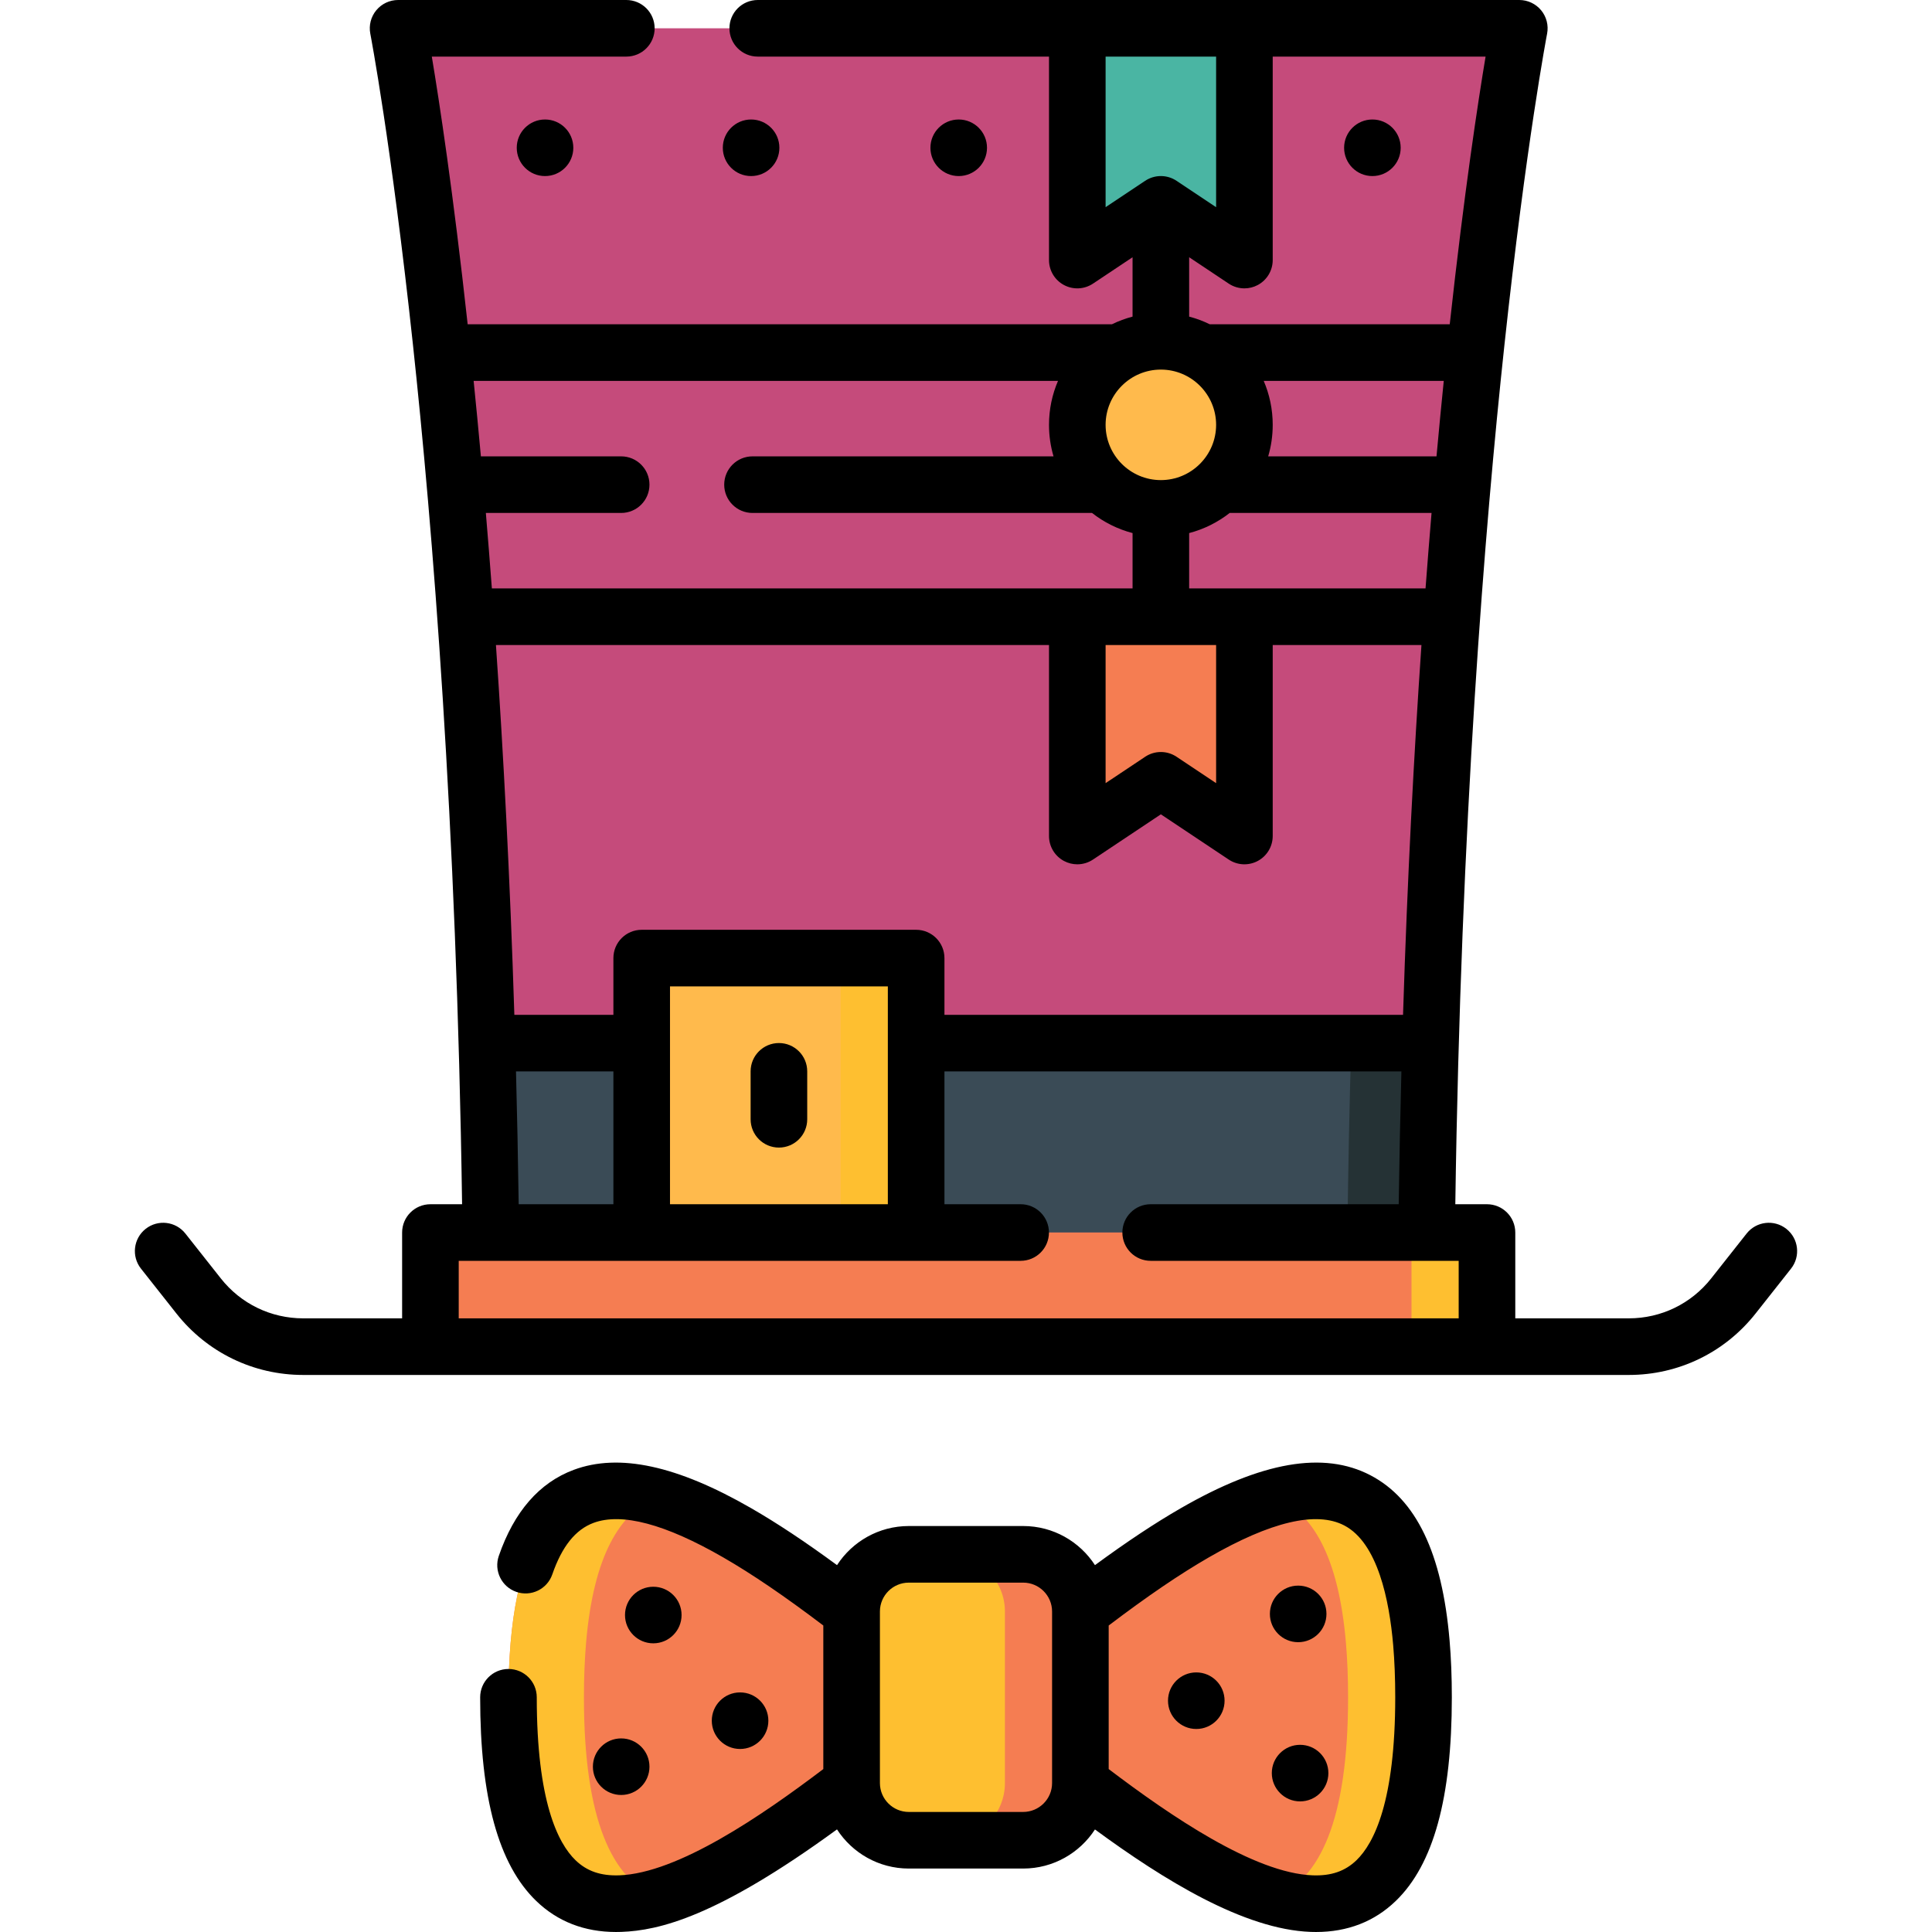 <?xml version="1.0"?>
<svg xmlns="http://www.w3.org/2000/svg" xmlns:xlink="http://www.w3.org/1999/xlink" xmlns:svgjs="http://svgjs.com/svgjs" version="1.1" width="512" height="512" x="0" y="0" viewBox="0 0 512 512" style="enable-background:new 0 0 512 512" xml:space="preserve" class=""><g><g xmlns="http://www.w3.org/2000/svg"><g><path d="m377.255 449.8c0 41.54-12.2 55.31-29.64 54.68-3.11-.11-6.38-.68-9.78-1.64-15.75-4.41-34.22-17.01-51.52-30.31v-45.46c9.96-7.66 20.31-15.09 30.31-20.86 7.37-4.25 14.54-7.59 21.22-9.45 20.07-5.62 35.71 2.07 38.84 38.59.37 4.39.57 9.2.57 14.45z" fill="#f57d52" data-original="#f77a49" class=""/><path d="m377.255 449.8c0 41.54-12.2 55.31-29.64 54.68-3.11-.11-6.38-.68-9.78-1.64 11.8-4.73 19.42-20.22 19.42-53.04 0-5.25-.2-10.06-.57-14.45-1.97-23.05-8.93-34.61-18.84-38.59 20.07-5.62 35.71 2.07 38.84 38.59.37 4.39.57 9.2.57 14.45z" fill="#febf30" data-original="#de4f42" class=""/></g><g><path d="m134.747 449.799c0 41.54 12.2 55.31 29.64 54.68 3.11-.11 6.38-.68 9.78-1.64 15.75-4.41 34.22-17.01 51.52-30.31v-45.46c-9.96-7.66-20.31-15.09-30.31-20.86-7.37-4.25-14.54-7.59-21.22-9.45-20.07-5.62-35.71 2.07-38.84 38.59-.37 4.39-.57 9.2-.57 14.45z" fill="#f57d52" data-original="#f77a49" class=""/><path d="m134.747 449.799c0 41.54 12.2 55.31 29.64 54.68 3.11-.11 6.38-.68 9.78-1.64-11.8-4.73-19.42-20.22-19.42-53.04 0-5.25.2-10.06.57-14.45 1.97-23.05 8.93-34.61 18.84-38.59-20.07-5.62-35.71 2.07-38.84 38.59-.37 4.39-.57 9.2-.57 14.45z" fill="#febf30" data-original="#de4f42" class=""/></g><path d="m286.315 427.07v45.46c0 8.34-6.82 15.16-15.16 15.16h-30.31c-8.34 0-15.16-6.82-15.16-15.16v-45.46c0-8.34 6.82-15.16 15.16-15.16h30.31c8.34 0 15.16 6.82 15.16 15.16z" fill="#febf30" data-original="#de4f42" class=""/><path d="m286.315 427.07v45.46c0 8.34-6.82 15.16-15.16 15.16h-20c8.34 0 15.16-6.82 15.16-15.16v-45.46c0-8.34-6.82-15.16-15.16-15.16h20c8.34 0 15.16 6.82 15.16 15.16z" fill="#f57d52" data-original="#c93831" class=""/><path d="m402.635 7.5s-18.54 95.96-23.54 268.94c-.47 16.07-.81 32.81-1.02 50.19h-248.02c-.21-17.38-.55-34.12-1.02-50.19-5-172.98-23.54-268.94-23.54-268.94z" fill="#c54b7b" data-original="#997ab8" class=""/><path d="m402.635 7.5s-18.54 95.96-23.54 268.94c-.47 16.07-.81 32.81-1.02 50.19h-21c2.41-204.51 24.56-319.13 24.56-319.13z" fill="#c54b7b" data-original="#6957a1" class=""/><path d="m379.095 276.44c-.47 16.07-.81 32.81-1.02 50.19h-248.02c-.21-17.38-.55-34.12-1.02-50.19z" fill="#3a4b56" data-original="#3a4b56"/><g><path d="m329.782 68.921-22.143-14.762-22.143 14.762v-61.421h44.286z" fill="#4ab5a3" data-original="#5bc196" class=""/><path d="m329.782 221.553-22.143-14.762-22.143 14.762v-58.113h44.286z" fill="#f57d52" data-original="#f77a49" class=""/><circle cx="307.639" cy="112.589" fill="#ffba4c" r="22.143" data-original="#ffba4c" class=""/></g><path d="m114.065 326.635h280v30.241h-280z" fill="#f57d52" data-original="#f77a49" class=""/><path d="m374.065 326.635h20v30.241h-20z" fill="#febf30" data-original="#de4f42" class=""/><path d="m170.056 253.905h72.732v72.73h-72.732z" fill="#ffba4c" data-original="#ffba4c" class=""/><path d="m222.788 253.905h20v72.73h-20z" fill="#febf30" data-original="#fb963f" class=""/><path d="m379.095 276.44c-.47 16.07-.81 32.81-1.02 50.19h-21c.21-17.38.55-34.12 1.02-50.19z" fill="#253235" data-original="#253235" class=""/></g><g xmlns="http://www.w3.org/2000/svg"><path d="m363.177 390.959c-12.402-6.473-28.855-3.609-50.298 8.756-6.842 3.946-14.196 8.82-22.7 15.059-4.041-6.231-11.058-10.362-19.023-10.362h-30.313c-7.964 0-14.981 4.131-19.023 10.361-8.505-6.241-15.86-11.114-22.7-15.059-19.667-11.342-35.071-14.673-47.094-10.183-9.108 3.402-15.782 11.071-19.835 22.794-1.354 3.915.723 8.186 4.637 9.539 3.92 1.36 8.188-.724 9.539-4.637 2.558-7.395 6.125-11.857 10.907-13.644 7.46-2.784 19.018.281 34.353 9.124 7.702 4.441 16.204 10.221 26.56 18.067v38.046c-16.398 12.428-38.583 27.598-54.071 28.161h-.002c-4.903.174-8.576-1.092-11.586-3.997-4.69-4.522-10.28-15.686-10.28-43.187 0-4.143-3.357-7.5-7.5-7.5s-7.5 3.357-7.5 7.5c0 26.679 4.863 44.337 14.867 53.984 5.657 5.456 12.76 8.217 21.13 8.216.467 0 .937-.008 1.411-.025h.005c9.927-.361 25.31-3.927 57.151-27.163 4.04 6.238 11.061 10.375 19.031 10.375h30.314c7.962-.001 14.979-4.131 19.02-10.359 18.203 13.359 39.476 26.504 57.162 27.147.477.018.95.026 1.419.026 8.367 0 15.469-2.76 21.125-8.214 10.006-9.648 14.869-27.308 14.869-53.987 0-5.375-.201-10.453-.599-15.093-1.978-23.099-8.839-37.409-20.976-43.745zm-84.364 81.572c0 4.22-3.435 7.653-7.656 7.654h-30.313c-4.21 0-7.636-3.414-7.656-7.618 0-.012 0-.024 0-.036v-45.465c0-.012 0-.024 0-.036.019-4.204 3.446-7.618 7.656-7.618h30.313c4.222 0 7.656 3.434 7.656 7.654zm80.659 20.457c-3.013 2.903-6.69 4.174-11.588 3.995-15.493-.563-37.676-15.733-54.071-28.161v-38.045c10.354-7.845 18.855-13.625 26.561-18.068 16.409-9.463 28.475-12.311 35.862-8.453 8.873 4.633 11.952 19.811 12.973 31.729.361 4.216.544 8.863.544 13.813-.001 27.504-5.591 38.668-10.281 43.19z" fill="#000000" data-original="#000000" class=""/><path d="m473.406 325.664c-3.252-2.566-7.968-2.014-10.534 1.237l-9.393 11.894c-5.311 6.724-13.27 10.58-21.837 10.58h-30.077v-22.741c0-4.143-3.357-7.5-7.5-7.5h-8.393c1.458-101.507 7.843-179.615 13.013-227.684 5.739-53.376 11.257-82.243 11.313-82.528.424-2.197-.155-4.47-1.58-6.196-1.425-1.726-3.547-2.726-5.785-2.726h-201.825c-4.143 0-7.5 3.357-7.5 7.5s3.357 7.5 7.5 7.5h77.188v53.921c0 2.766 1.522 5.308 3.961 6.612 2.441 1.307 5.399 1.163 7.699-.372l10.482-6.989v15.735c-1.907.499-3.74 1.184-5.478 2.034h-170.725c-3.858-35.177-7.503-58.992-9.501-70.941h51.552c4.143 0 7.5-3.357 7.5-7.5s-3.357-7.5-7.5-7.5h-60.489c-2.238 0-4.359 1-5.784 2.727s-2.004 3.999-1.579 6.196c.055.283 5.544 28.965 11.283 82.256 5.181 48.117 11.582 126.309 13.041 227.956h-8.393c-4.143 0-7.5 3.357-7.5 7.5v22.741h-26.208c-8.566 0-16.525-3.856-21.836-10.58l-9.393-11.894c-2.569-3.252-7.283-3.805-10.534-1.237-3.25 2.567-3.805 7.283-1.237 10.534l9.393 11.894c8.173 10.349 20.422 16.283 33.607 16.283h351.285c13.186 0 25.436-5.935 33.608-16.283l9.393-11.894c2.567-3.251 2.014-7.967-1.237-10.535zm-143.622-249.243c1.213 0 2.429-.294 3.538-.888 2.438-1.305 3.961-3.847 3.961-6.612v-53.921h56.413c-1.998 11.95-5.643 35.764-9.501 70.941h-63.578c-1.738-.85-3.571-1.535-5.478-2.034v-15.735l10.483 6.989c1.255.837 2.706 1.26 4.162 1.26zm-86.996 169.984h-72.732c-4.143 0-7.5 3.357-7.5 7.5v15.033h-26.247c-1.156-36.518-2.904-69.316-4.88-97.999h146.568v50.613c0 2.766 1.522 5.308 3.961 6.612 1.109.594 2.325.888 3.539.888 1.454 0 2.905-.423 4.16-1.26l17.982-11.988 17.983 11.988c2.302 1.535 5.263 1.678 7.699.372 2.438-1.305 3.961-3.847 3.961-6.612v-50.613h39.418c-1.977 28.683-3.724 61.48-4.88 97.999h-121.532v-15.033c0-4.143-3.357-7.5-7.5-7.5zm-7.5 15v57.729h-57.732v-57.729zm-72.732 22.533v35.196h-25.098c-.172-12.063-.414-23.799-.714-35.196zm130.44-76.399v-36.6h29.286v36.6l-10.483-6.988c-1.26-.84-2.71-1.26-4.16-1.26s-2.9.42-4.16 1.26zm22.143-51.6v-14.668c3.962-1.037 7.604-2.875 10.741-5.331h53.494c-.537 6.39-1.07 13.058-1.592 19.999zm20.945-34.999c.779-2.65 1.198-5.453 1.198-8.352 0-4.133-.851-8.07-2.385-11.647h47.715c-.634 6.254-1.279 12.924-1.924 19.999zm-43.088-66.034v-39.906h29.286v39.907l-10.483-6.989c-1.26-.84-2.71-1.26-4.16-1.26s-2.9.42-4.16 1.26zm14.643 43.04c8.074 0 14.644 6.568 14.644 14.643s-6.569 14.644-14.644 14.644-14.643-6.569-14.643-14.644 6.569-14.643 14.643-14.643zm-27.258 2.995c-1.534 3.577-2.385 7.515-2.385 11.647 0 2.899.419 5.702 1.198 8.352h-79.772c-4.143 0-7.5 3.357-7.5 7.5s3.357 7.5 7.5 7.5h89.977c3.136 2.455 6.778 4.294 10.74 5.331v14.668h-169.791c-.522-6.941-1.055-13.609-1.593-19.999h35.859c4.143 0 7.5-3.357 7.5-7.5s-3.357-7.5-7.5-7.5h-37.173c-.645-7.075-1.29-13.745-1.924-19.999zm106.184 248.434h-265v-15.241h148.917c4.143 0 7.5-3.357 7.5-7.5s-3.357-7.5-7.5-7.5h-20.193v-35.196h121.097c-.301 11.397-.542 23.133-.714 35.196h-65.732c-4.143 0-7.5 3.357-7.5 7.5s3.357 7.5 7.5 7.5h81.625z" fill="#000000" data-original="#000000" class=""/><path d="m206.422 304.121c4.143 0 7.5-3.357 7.5-7.5v-12.705c0-4.143-3.357-7.5-7.5-7.5s-7.5 3.357-7.5 7.5v12.705c0 4.143 3.358 7.5 7.5 7.5z" fill="#000000" data-original="#000000" class=""/><path d="m136.943 39.163c0 4.14 3.356 7.496 7.496 7.496s7.496-3.356 7.496-7.496-3.356-7.496-7.496-7.496-7.496 3.356-7.496 7.496z" fill="#000000" data-original="#000000" class=""/><path d="m206.544 39.163c0-4.14-3.356-7.496-7.496-7.496s-7.496 3.356-7.496 7.496 3.356 7.496 7.496 7.496 7.496-3.356 7.496-7.496z" fill="#000000" data-original="#000000" class=""/><path d="m261.565 39.163c0-4.14-3.356-7.496-7.496-7.496s-7.496 3.356-7.496 7.496 3.356 7.496 7.496 7.496 7.496-3.356 7.496-7.496z" fill="#000000" data-original="#000000" class=""/><path d="m363.699 46.659c4.14 0 7.496-3.356 7.496-7.496s-3.356-7.496-7.496-7.496-7.496 3.356-7.496 7.496 3.356 7.496 7.496 7.496z" fill="#000000" data-original="#000000" class=""/><path d="m203.624 456.002c0-4.14-3.356-7.496-7.496-7.496s-7.496 3.356-7.496 7.496 3.356 7.496 7.496 7.496 7.496-3.356 7.496-7.496z" fill="#000000" data-original="#000000" class=""/><path d="m157.123 468.192c0 4.14 3.356 7.496 7.496 7.496s7.496-3.356 7.496-7.496-3.356-7.496-7.496-7.496-7.496 3.356-7.496 7.496z" fill="#000000" data-original="#000000" class=""/><path d="m180.624 428.002c0-4.14-3.356-7.496-7.496-7.496s-7.496 3.356-7.496 7.496 3.356 7.496 7.496 7.496 7.496-3.356 7.496-7.496z" fill="#000000" data-original="#000000" class=""/><path d="m344.029 435.198c4.14 0 7.496-3.356 7.496-7.496s-3.356-7.496-7.496-7.496-7.496 3.356-7.496 7.496 3.356 7.496 7.496 7.496z" fill="#000000" data-original="#000000" class=""/><path d="m317.029 443.206c-4.14 0-7.496 3.356-7.496 7.496s3.356 7.496 7.496 7.496 7.496-3.356 7.496-7.496-3.357-7.496-7.496-7.496z" fill="#000000" data-original="#000000" class=""/><path d="m344.538 462.395c-4.14 0-7.496 3.356-7.496 7.496s3.356 7.496 7.496 7.496 7.496-3.356 7.496-7.496c.001-4.139-3.356-7.496-7.496-7.496z" fill="#000000" data-original="#000000" class=""/></g></g></svg>
